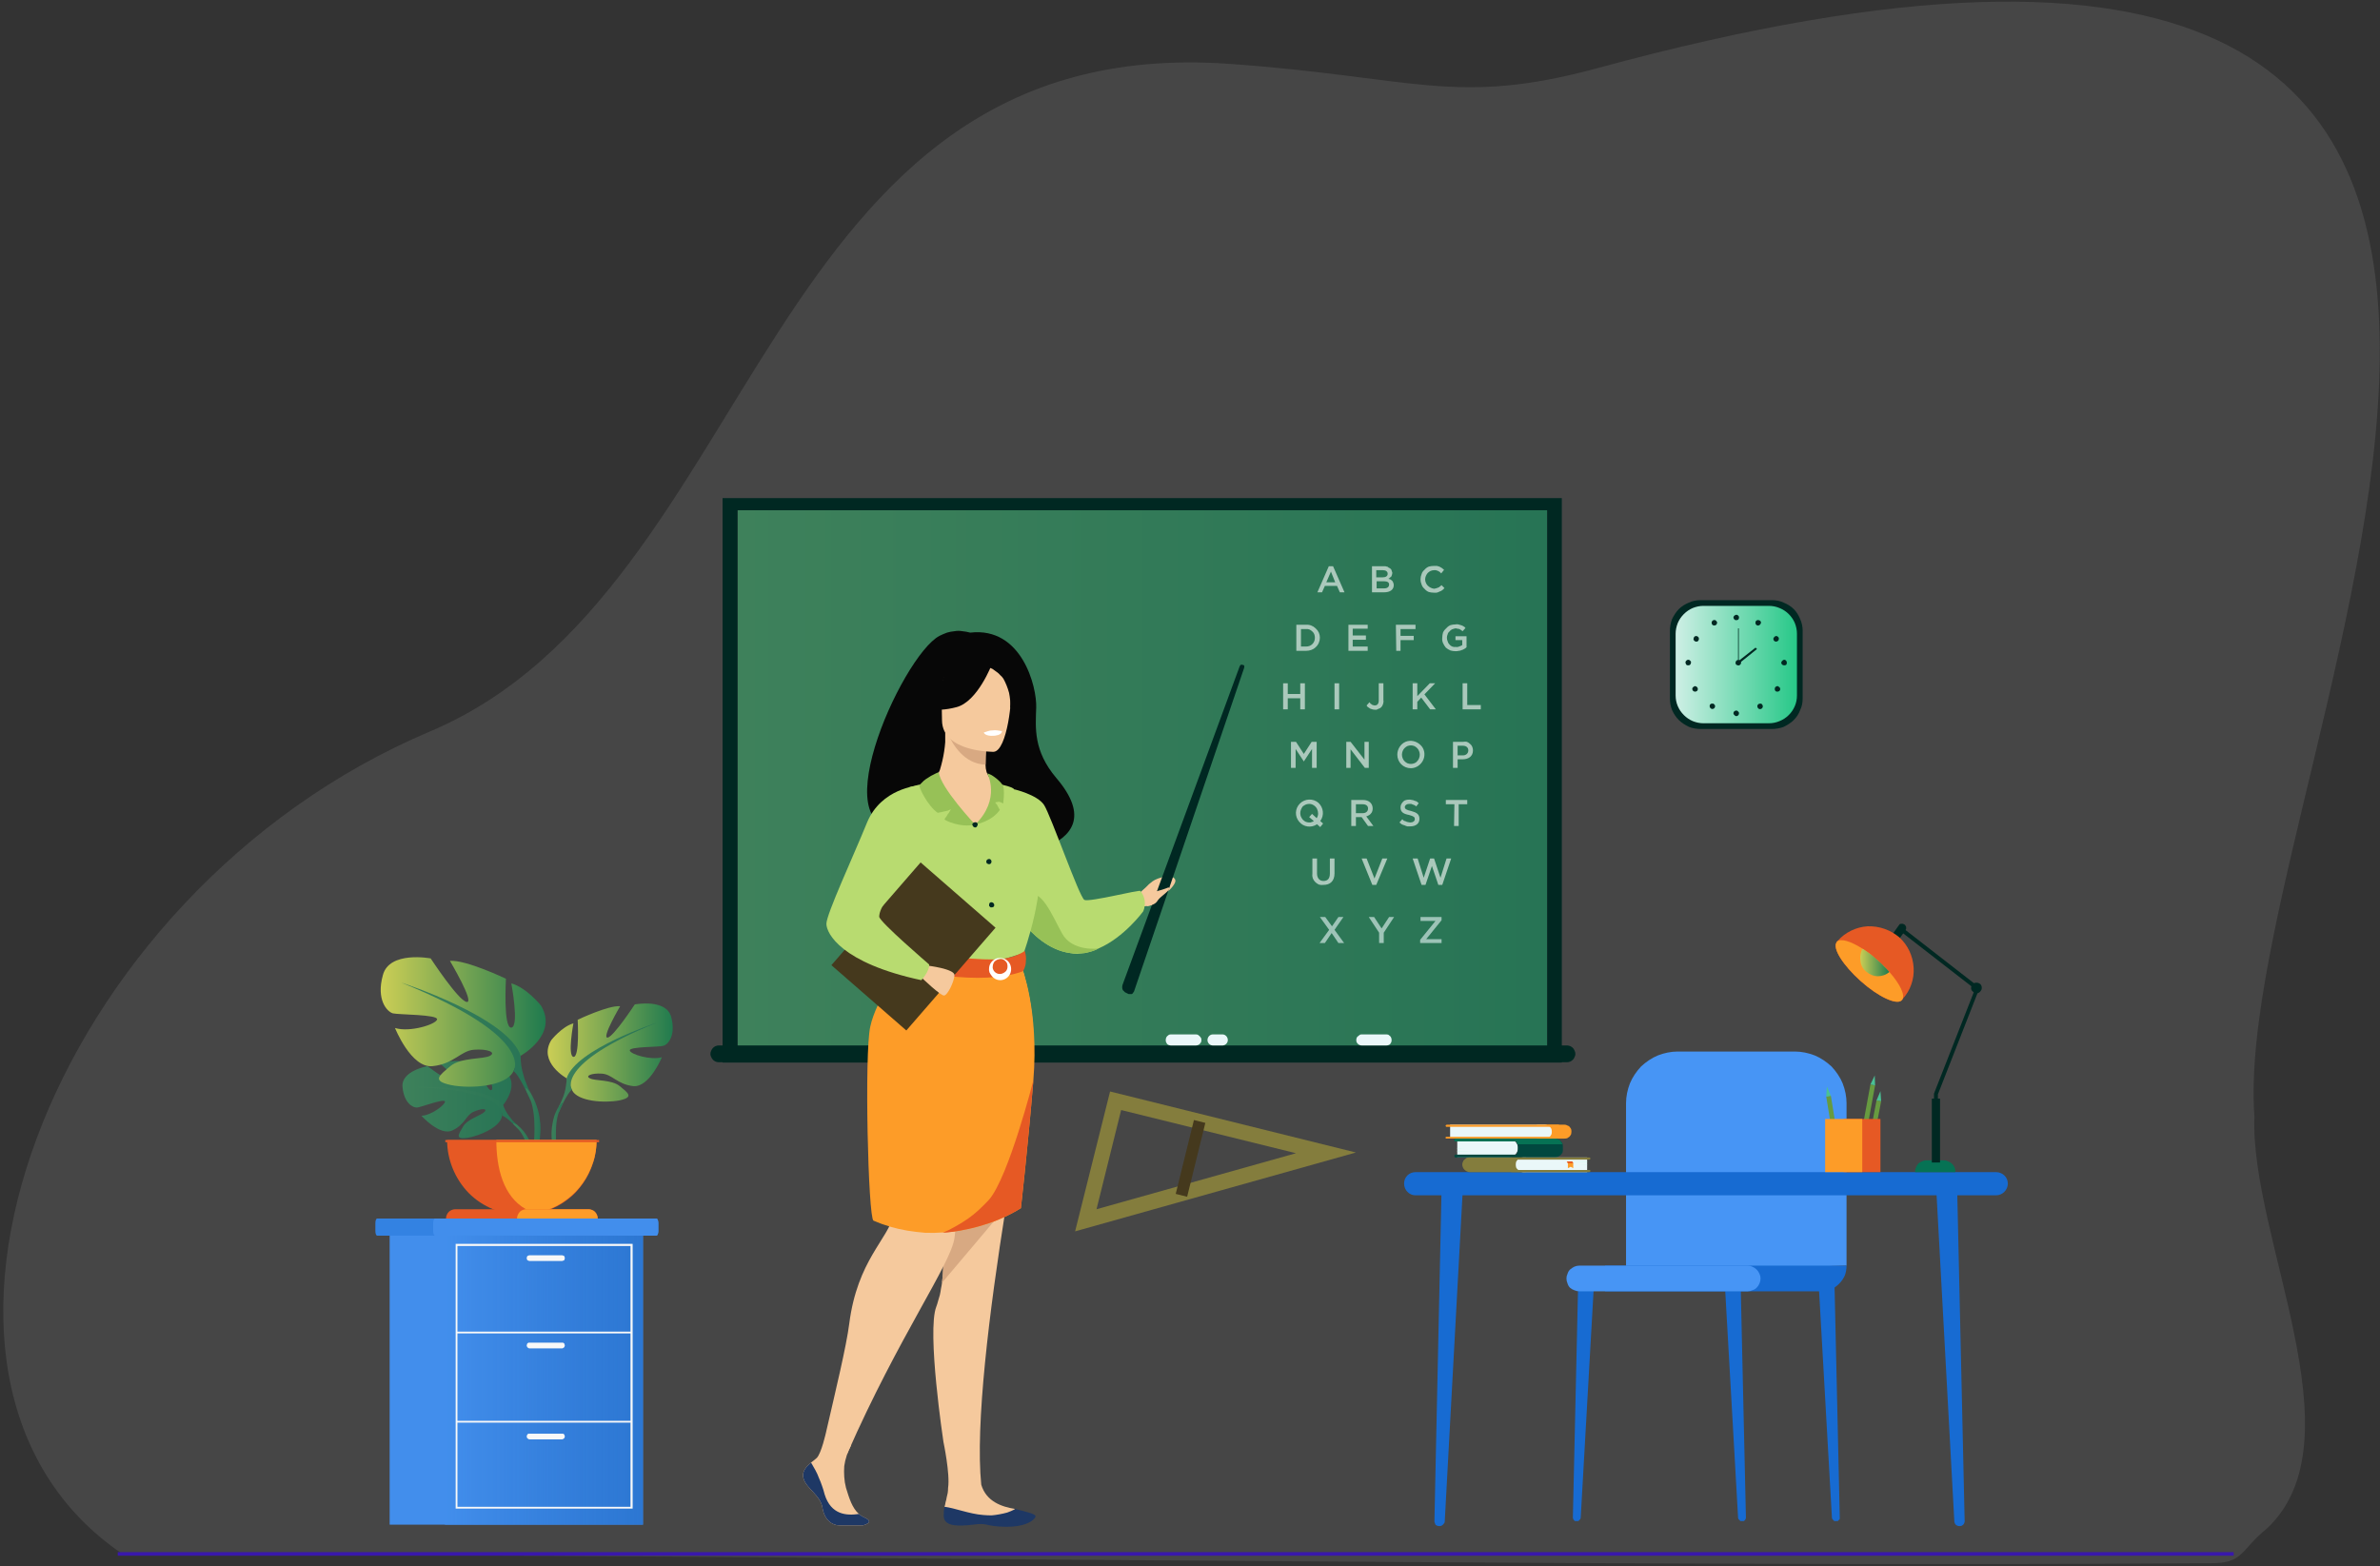 <svg version="1.2" xmlns="http://www.w3.org/2000/svg" viewBox="0 0 667 439" width="667" height="439">
	<rect x="0" y="0" width="667" height="439" fill="#333333" stroke="none"/>
	<title>Group 87 (1)-svg</title>
	<defs>
		<clipPath clipPathUnits="userSpaceOnUse" id="cp1">
			<path d="m-26-21h744v504h-744z"/>
		</clipPath>
		<linearGradient id="g1" x1="206.7" y1="218.7" x2="433.6" y2="218.7" gradientUnits="userSpaceOnUse">
			<stop offset="0" stop-color="#3e815b"/>
			<stop offset="1" stop-color="#277455"/>
		</linearGradient>
		<linearGradient id="g2" x1="469.6" y1="186.3" x2="503.6" y2="186.3" gradientUnits="userSpaceOnUse">
			<stop offset="0" stop-color="#ceefe5"/>
			<stop offset="1" stop-color="#27c888"/>
		</linearGradient>
		<linearGradient id="g3" x1="124.7" y1="386.8" x2="180.2" y2="386.8" gradientUnits="userSpaceOnUse">
			<stop offset="0" stop-color="#428eec"/>
			<stop offset="1" stop-color="#2771cc" stop-opacity=".8"/>
		</linearGradient>
		<linearGradient id="g4" x1="521.3" y1="269.7" x2="529.5" y2="269.7" gradientUnits="userSpaceOnUse">
			<stop offset="0" stop-color="#cbce55"/>
			<stop offset="1" stop-color="#217b4f"/>
		</linearGradient>
		<linearGradient id="g5" x1="112.8" y1="308.2" x2="143.3" y2="308.2" gradientUnits="userSpaceOnUse">
			<stop offset="0" stop-color="#3e815b"/>
			<stop offset="1" stop-color="#277455"/>
		</linearGradient>
		<linearGradient id="g6" x1="116.4" y1="310.6" x2="145.4" y2="310.6" gradientUnits="userSpaceOnUse">
			<stop offset="0" stop-color="#3e815b"/>
			<stop offset="1" stop-color="#277455"/>
		</linearGradient>
		<linearGradient id="g7" x1="143.8" y1="319.5" x2="149.6" y2="319.5" gradientUnits="userSpaceOnUse">
			<stop offset="0" stop-color="#3e815b"/>
			<stop offset="1" stop-color="#277455"/>
		</linearGradient>
		<linearGradient id="g8" x1="153.5" y1="295" x2="188.5" y2="295" gradientUnits="userSpaceOnUse">
			<stop offset="0" stop-color="#cbce55"/>
			<stop offset="1" stop-color="#217b4f"/>
		</linearGradient>
		<linearGradient id="g9" x1="156.6" y1="299.2" x2="184.1" y2="299.2" gradientUnits="userSpaceOnUse">
			<stop offset="0" stop-color="#3e815b"/>
			<stop offset="1" stop-color="#277455"/>
		</linearGradient>
		<linearGradient id="g10" x1="154.5" y1="315.5" x2="157.7" y2="315.5" gradientUnits="userSpaceOnUse">
			<stop offset="0" stop-color="#3e815b"/>
			<stop offset="1" stop-color="#277455"/>
		</linearGradient>
		<linearGradient id="g11" x1="106.7" y1="286.4" x2="152.9" y2="286.4" gradientUnits="userSpaceOnUse">
			<stop offset="0" stop-color="#cbce55"/>
			<stop offset="1" stop-color="#217b4f"/>
		</linearGradient>
		<linearGradient id="g12" x1="112.5" y1="292" x2="148.7" y2="292" gradientUnits="userSpaceOnUse">
			<stop offset="0" stop-color="#3e815b"/>
			<stop offset="1" stop-color="#277455"/>
		</linearGradient>
		<linearGradient id="g13" x1="147.3" y1="313.5" x2="151.5" y2="313.5" gradientUnits="userSpaceOnUse">
			<stop offset="0" stop-color="#3e815b"/>
			<stop offset="1" stop-color="#277455"/>
		</linearGradient>
	</defs>
	<style>
		.s0 { opacity: .1;fill: #f8f8f8 } 
		.s1 { fill: url(#g1) } 
		.s2 { fill: #002822 } 
		.s3 { fill: #eaf7f9 } 
		.s4 { fill: url(#g2) } 
		.s5 { fill: #3382e2 } 
		.s6 { fill: #428eec } 
		.s7 { fill: url(#g3) } 
		.s8 { fill: #f8f8f8 } 
		.s9 { fill: #176bd2 } 
		.s10 { fill: #4795f5 } 
		.s11 { fill: #01483f } 
		.s12 { fill: #067254 } 
		.s13 { fill: #c9fce9 } 
		.s14 { fill: #847d3d } 
		.s15 { fill: #fd9c28 } 
		.s16 { fill: #e65924 } 
		.s17 { fill: url(#g4) } 
		.s18 { fill: #45391d } 
		.s19 { fill: #f5c99d } 
		.s20 { fill: #d8a982 } 
		.s21 { fill: #070707 } 
		.s22 { fill: #b8db70 } 
		.s23 { fill: #97c157 } 
		.s24 { fill: #ffffff } 
		.s25 { fill: #1e3865 } 
		.s26 { fill: #679b40 } 
		.s27 { fill: #4ac195 } 
		.s28 { fill: url(#g5) } 
		.s29 { fill: url(#g6) } 
		.s30 { fill: url(#g7) } 
		.s31 { fill: url(#g8) } 
		.s32 { fill: url(#g9) } 
		.s33 { fill: url(#g10) } 
		.s34 { fill: url(#g11) } 
		.s35 { fill: url(#g12) } 
		.s36 { fill: url(#g13) } 
		.s37 { fill: #3918ab } 
	</style>
	<g id="Clip-Path: Group_87-2" clip-path="url(#cp1)">
		<g id="Group_87-2">
			<g id="Group_86">
				<path id="Path_2204" class="s0" d="m631.8 312.9c-1.3 33.8 29.9 90.5 3.6 115.4-7.7 6.2-6.5 9.9-16 9.8-167.5 1.2-416.6-2.4-585.1-2.6-71.6-48.6-21.2-185.1 86.2-230.5 93.4-39.5 92.1-196.5 224.1-187.1 52 3.7 63.2 12 103.1 1.2 346.2-94.3 176.9 194.9 184.1 293.8z"/>
				<g id="Group_85">
					<path id="Rectangle_7" class="s1" d="m206.7 143h226.9v151.5h-226.9z"/>
					<g id="Group_34">
						<path id="Path_2205" fill-rule="evenodd" class="s2" d="m437.7 297.8h-235.2v-158.2h235.2zm-231-3.3h226.9v-151.5h-226.9z"/>
					</g>
					<path id="Path_2206" class="s2" d="m439.2 297.7h-237.8q-0.4 0-0.9-0.2-0.4-0.2-0.7-0.5-0.3-0.3-0.5-0.8-0.2-0.4-0.2-0.8 0-0.5 0.2-0.9 0.2-0.5 0.5-0.8 0.3-0.3 0.7-0.5 0.5-0.2 0.9-0.2h237.8q0.4 0 0.9 0.2 0.4 0.2 0.7 0.5 0.3 0.3 0.5 0.8 0.2 0.4 0.2 0.9 0 0.4-0.2 0.8-0.2 0.5-0.5 0.8-0.3 0.3-0.7 0.5-0.5 0.2-0.9 0.2z"/>
					<path id="Path_2207" class="s3" d="m388.5 293h-6.8q-0.4 0-0.6-0.1-0.3-0.1-0.5-0.3-0.3-0.3-0.4-0.5-0.1-0.3-0.1-0.6 0-0.3 0.1-0.6 0.1-0.3 0.4-0.5 0.2-0.2 0.5-0.4 0.2-0.1 0.6-0.1h6.8q0.3 0 0.6 0.1 0.3 0.2 0.5 0.4 0.2 0.2 0.3 0.5 0.1 0.3 0.1 0.6 0 0.3-0.1 0.6-0.1 0.2-0.3 0.5-0.2 0.2-0.5 0.3-0.3 0.1-0.6 0.1z"/>
					<path id="Rectangle_8" class="s3" d="m338.4 291.5c0-0.9 0.7-1.6 1.5-1.6h2.7c0.8 0 1.5 0.7 1.5 1.6 0 0.8-0.7 1.5-1.5 1.5h-2.7c-0.8 0-1.5-0.7-1.5-1.5z"/>
					<path id="Path_2208" class="s3" d="m335.1 293h-6.9q-0.3 0-0.6-0.1-0.3-0.1-0.5-0.3-0.2-0.3-0.3-0.5-0.1-0.3-0.1-0.6 0-0.3 0.1-0.6 0.1-0.3 0.3-0.5 0.2-0.2 0.5-0.4 0.3-0.1 0.6-0.1h6.9q0.3 0 0.6 0.1 0.3 0.2 0.5 0.4 0.2 0.2 0.4 0.5 0.1 0.3 0.1 0.6 0 0.3-0.1 0.6-0.2 0.2-0.4 0.5-0.2 0.2-0.5 0.3-0.3 0.1-0.6 0.1z"/>
					<g id="Group_41">
						<path id="Rectangle_9" class="s2" d="m476.6 168.2h20c1.1 0 2.3 0.2 3.3 0.7 1 0.4 2 1 2.8 1.8 0.8 0.8 1.4 1.8 1.8 2.8 0.5 1.1 0.7 2.2 0.7 3.3v18.9c0 1.2-0.2 2.3-0.7 3.3-0.4 1.1-1 2-1.8 2.8-0.8 0.8-1.8 1.4-2.8 1.9-1 0.4-2.2 0.6-3.3 0.6h-20c-1.1 0-2.3-0.2-3.3-0.6-1-0.5-2-1.1-2.8-1.9-0.8-0.8-1.4-1.7-1.9-2.8-0.4-1-0.6-2.1-0.6-3.3v-18.9c0-1.1 0.2-2.2 0.6-3.3 0.5-1 1.1-2 1.9-2.8 0.8-0.8 1.8-1.4 2.8-1.8 1-0.5 2.2-0.7 3.3-0.7z"/>
						<path id="Rectangle_10" class="s4" d="m477.4 169.8h18.3q1.6 0 3 0.6 1.5 0.6 2.6 1.7 1.1 1.1 1.7 2.5 0.6 1.5 0.6 3v17.3q0 1.6-0.6 3-0.6 1.4-1.7 2.5-1.1 1.1-2.6 1.7-1.4 0.6-3 0.6h-18.3q-1.5 0-3-0.6-1.4-0.6-2.5-1.7-1.1-1.1-1.7-2.5-0.6-1.4-0.6-3v-17.3q0-1.5 0.6-3 0.6-1.4 1.7-2.5 1.1-1.1 2.5-1.7 1.5-0.6 3-0.6z"/>
						<g id="Group_37">
							<g id="Group_35">
								<path id="Path_2209" class="s2" d="m485.8 173.1c0-0.3 0.2-0.6 0.5-0.7 0.3-0.2 0.6-0.1 0.8 0.1 0.3 0.2 0.3 0.6 0.2 0.9-0.1 0.3-0.4 0.4-0.7 0.4q-0.2 0-0.3 0-0.1-0.1-0.2-0.2-0.2-0.1-0.2-0.2-0.1-0.2-0.1-0.3z"/>
								<path id="Path_2210" class="s2" d="m492 174.2c0.2-0.3 0.5-0.5 0.8-0.4 0.3 0 0.6 0.2 0.7 0.5 0.1 0.3-0.1 0.6-0.3 0.8-0.2 0.2-0.6 0.3-0.9 0.1q-0.1-0.1-0.2-0.2-0.1-0.1-0.1-0.3-0.1-0.1 0-0.3 0-0.1 0-0.2z"/>
								<path id="Path_2211" class="s2" d="m497.4 178.4c0.2-0.2 0.6-0.2 0.8 0 0.3 0.2 0.4 0.5 0.3 0.8 0 0.3-0.3 0.5-0.6 0.6-0.3 0.1-0.6-0.1-0.8-0.3q0-0.2-0.1-0.3 0-0.2 0-0.3 0.1-0.2 0.2-0.3 0-0.1 0.2-0.2z"/>
								<path id="Path_2212" class="s2" d="m500 184.9c0.3 0 0.6 0.2 0.7 0.5 0.1 0.3 0.1 0.6-0.1 0.9-0.3 0.2-0.6 0.2-0.9 0.1-0.3-0.1-0.5-0.4-0.5-0.7q0-0.1 0.1-0.3 0.1-0.1 0.2-0.2 0.1-0.1 0.2-0.2 0.2-0.1 0.3-0.1z"/>
								<path id="Path_2213" class="s2" d="m498.7 192.6c0.2 0.2 0.3 0.6 0.1 0.9-0.2 0.3-0.6 0.4-1 0.3-0.3-0.1-0.5-0.5-0.4-0.9 0-0.3 0.4-0.6 0.7-0.6q0.1 0 0.2 0 0 0.1 0.1 0.1 0.1 0 0.1 0.1 0.1 0 0.2 0.1z"/>
								<path id="Path_2214" class="s2" d="m493.8 197.4c0.3 0.3 0.3 0.7 0.1 1-0.2 0.3-0.6 0.4-0.9 0.3-0.4-0.2-0.5-0.5-0.5-0.9 0.1-0.4 0.4-0.6 0.8-0.6q0.1 0 0.1 0 0.1 0 0.2 0 0 0.1 0.1 0.1 0.1 0 0.1 0.1z"/>
								<path id="Path_2215" class="s2" d="m485.8 199.9c0-0.3 0.2-0.6 0.5-0.7 0.3-0.1 0.6-0.1 0.8 0.2 0.3 0.2 0.3 0.5 0.2 0.8-0.1 0.3-0.4 0.5-0.7 0.5q-0.2 0-0.3-0.1-0.1 0-0.2-0.2-0.2-0.1-0.2-0.2-0.1-0.1-0.1-0.3z"/>
							</g>
							<g id="Group_36">
								<path id="Path_2216" class="s2" d="m481.2 174.3q0 0.1 0 0.1 0 0.1 0 0.2 0 0.1 0 0.1c-0.1 0.4-0.4 0.6-0.8 0.6-0.4 0-0.7-0.3-0.7-0.7-0.1-0.3 0.2-0.7 0.5-0.8 0.4-0.1 0.7 0 0.9 0.4q0.1 0 0.1 0.1z"/>
								<path id="Path_2217" class="s2" d="m476 178.6q0.1 0.1 0.1 0.3 0.1 0.1 0 0.3 0 0.1-0.1 0.3c-0.1 0.2-0.4 0.4-0.8 0.3-0.3-0.1-0.5-0.3-0.6-0.6 0-0.3 0.1-0.6 0.3-0.8 0.3-0.2 0.6-0.2 0.9 0q0.1 0.1 0.2 0.2z"/>
								<path id="Path_2218" class="s2" d="m473.5 185q0.1 0.1 0.2 0.2 0.1 0.1 0.2 0.2 0 0.2 0 0.3c0 0.3-0.2 0.6-0.4 0.7-0.3 0.1-0.7 0.1-0.9-0.1-0.2-0.3-0.3-0.6-0.2-0.9 0.2-0.3 0.4-0.5 0.8-0.5q0.1 0 0.3 0.1z"/>
								<path id="Path_2219" class="s2" d="m474.6 192.5q0.1-0.1 0.2-0.1 0 0 0.1-0.1 0.1 0 0.1 0c0.4 0 0.7 0.3 0.8 0.6 0.1 0.4-0.1 0.8-0.5 0.9-0.3 0.1-0.7 0-0.9-0.3-0.2-0.3-0.2-0.7 0.1-0.9q0.1-0.1 0.1-0.1z"/>
								<path id="Path_2220" class="s2" d="m479.6 197.2q0.1 0 0.3 0 0.1 0 0.3 0 0.1 0.1 0.2 0.2c0.3 0.2 0.3 0.6 0.2 0.8-0.1 0.3-0.4 0.5-0.7 0.5-0.3 0-0.6-0.2-0.7-0.5-0.1-0.2-0.1-0.6 0.1-0.8q0.2-0.1 0.3-0.2z"/>
							</g>
						</g>
						<g id="Group_40">
							<path id="Path_2221" class="s2" d="m486.4 185.7c0-0.3 0.2-0.6 0.5-0.7 0.3-0.1 0.6 0 0.8 0.2 0.2 0.2 0.3 0.5 0.2 0.8-0.2 0.3-0.4 0.5-0.7 0.5q-0.2 0-0.3-0.1-0.2 0-0.3-0.1-0.1-0.1-0.2-0.3 0-0.1 0-0.3z"/>
							<g id="Group_38">
								<path id="Rectangle_11" class="s2" d="m487.1 176.1h0.2v9.6h-0.2z"/>
							</g>
							<g id="Group_39">
								<path id="Rectangle_12" class="s2" d="m486.9 185.5l5.1-4 0.4 0.4-5.1 4.1z"/>
							</g>
						</g>
					</g>
					<path id="Path_2222" class="s5" d="m184.5 342.8v2.2c0 0.7-0.3 1.3-0.6 1.3h-78.2c-0.3 0-0.5-0.6-0.5-1.3v-2.2c0-0.7 0.2-1.3 0.5-1.3h78.2c0.3 0 0.6 0.6 0.6 1.3z"/>
					<path id="Path_2223" class="s6" d="m184.5 342.8v2.2c0 0.7-0.2 1.3-0.5 1.3h-62.1c-0.3 0-0.5-0.6-0.5-1.3v-2.2c0-0.7 0.2-1.3 0.5-1.3h62.1c0.3 0 0.5 0.6 0.5 1.3z"/>
					<path id="Rectangle_13" class="s6" d="m109.2 346.3h71v81h-71z"/>
					<path id="Rectangle_14" class="s7" d="m124.7 346.3h55.5v81h-55.5z"/>
					<g id="Group_45">
						<g id="Group_42">
							<path id="Path_2224" fill-rule="evenodd" class="s8" d="m177.3 422.8h-49.6v-74.2h49.6zm-49.1-0.5h48.5v-73.1h-48.5z"/>
						</g>
						<g id="Group_43">
							<path id="Rectangle_15" class="s8" d="m128 373.2h49v0.5h-49z"/>
						</g>
						<g id="Group_44">
							<path id="Rectangle_16" class="s8" d="m128 398.2h49v0.5h-49z"/>
						</g>
						<path id="Path_2225" class="s8" d="m157.5 353.4h-9.1q-0.2 0-0.3-0.1-0.1 0-0.3-0.1-0.1-0.1-0.1-0.3-0.1-0.1-0.1-0.3 0-0.2 0.1-0.3 0-0.2 0.1-0.3 0.2-0.1 0.3-0.1 0.1-0.1 0.3-0.1h9.1q0.2 0 0.3 0.1 0.2 0 0.3 0.1 0.1 0.1 0.1 0.3 0.1 0.1 0.1 0.3 0 0.2-0.1 0.3 0 0.2-0.1 0.3-0.1 0.1-0.3 0.1-0.1 0.1-0.3 0.1z"/>
						<path id="Path_2226" class="s8" d="m157.5 377.9h-9.1q-0.2 0-0.3-0.1-0.1-0.1-0.3-0.2-0.1-0.1-0.1-0.2-0.1-0.2-0.1-0.3 0-0.2 0.1-0.3 0-0.2 0.1-0.3 0.2-0.1 0.3-0.2 0.1 0 0.3 0h9.1q0.2 0 0.3 0 0.2 0.1 0.3 0.2 0.1 0.1 0.1 0.3 0.1 0.1 0.1 0.3 0 0.1-0.1 0.3 0 0.1-0.1 0.2-0.1 0.1-0.3 0.2-0.1 0.1-0.3 0.1z"/>
						<path id="Path_2227" class="s8" d="m157.5 403.4h-9.1q-0.2 0-0.3-0.1-0.1-0.1-0.3-0.2-0.1-0.1-0.1-0.2-0.1-0.2-0.1-0.3 0-0.2 0.1-0.3 0-0.2 0.1-0.3 0.2-0.1 0.3-0.2 0.1 0 0.3 0h9.1q0.2 0 0.3 0 0.2 0.1 0.3 0.2 0.1 0.1 0.1 0.3 0.1 0.1 0.1 0.3 0 0.1-0.1 0.3 0 0.1-0.1 0.2-0.1 0.1-0.3 0.2-0.1 0.1-0.3 0.1z"/>
					</g>
					<g id="Group_46">
						<path id="Path_2228" class="s9" d="m487.8 426.3q-0.2-0.1-0.3-0.3-0.2-0.1-0.3-0.3-0.1-0.2-0.1-0.4l-3.8-67 4.5 0.6 1.5 66.4q0 0.2-0.1 0.4 0 0.2-0.2 0.3-0.1 0.2-0.3 0.3-0.2 0-0.4 0h-0.1q-0.2 0-0.4 0z"/>
					</g>
					<g id="Group_47">
						<path id="Path_2229" class="s9" d="m514.1 426.3q-0.2-0.1-0.3-0.3-0.2-0.1-0.3-0.3-0.1-0.2-0.1-0.4l-3.8-67 4.5 0.6 1.5 66.4q0 0.2 0 0.4-0.1 0.2-0.3 0.3-0.1 0.2-0.3 0.3-0.2 0-0.4 0h-0.1q-0.2 0-0.4 0z"/>
					</g>
					<g id="Group_48">
						<path id="Path_2230" class="s9" d="m441.9 426.3h-0.1q-0.2 0-0.4 0-0.2-0.1-0.3-0.3-0.2-0.1-0.2-0.3-0.1-0.2-0.1-0.4l1.5-66.4 4.5-0.6-3.8 67q0 0.2-0.1 0.4-0.1 0.2-0.3 0.3-0.1 0.2-0.3 0.3-0.2 0-0.4 0z"/>
					</g>
					<path id="Path_2231" class="s10" d="m455.7 356.5v-47.3c0-1.9 0.4-3.8 1.1-5.6 0.7-1.7 1.8-3.3 3.1-4.7 1.4-1.3 3-2.4 4.7-3.1 1.8-0.7 3.7-1.1 5.6-1.1h32.8c1.9 0 3.8 0.4 5.6 1.1 1.7 0.7 3.3 1.8 4.7 3.1 1.3 1.4 2.4 3 3.1 4.7 0.7 1.8 1.1 3.7 1.1 5.6v45.5z"/>
					<path id="Rectangle_17" class="s9" d="m510.3 361.9h-60.5v-7.2h67.7q0 1.5-0.5 2.8-0.6 1.3-1.6 2.3-1 1-2.3 1.6-1.3 0.5-2.8 0.5z"/>
					<path id="Rectangle_18" class="s10" d="m489.8 361.9h-47.2q-0.7 0-1.4-0.3-0.6-0.2-1.2-0.7-0.5-0.5-0.7-1.2-0.3-0.7-0.3-1.4 0-0.7 0.3-1.3 0.2-0.7 0.7-1.2 0.6-0.5 1.2-0.8 0.7-0.3 1.4-0.3h47.2q0.7 0 1.3 0.3 0.7 0.3 1.2 0.8 0.5 0.5 0.8 1.2 0.3 0.6 0.3 1.3 0 0.7-0.3 1.4-0.3 0.7-0.8 1.2-0.5 0.5-1.2 0.7-0.6 0.3-1.3 0.3z"/>
					<g id="Group_51">
						<g id="Group_49">
							<path id="Path_2232" class="s9" d="m548.6 427.6q-0.3-0.1-0.5-0.3-0.2-0.2-0.3-0.5-0.1-0.2-0.1-0.5l-5.1-93.8 5.9 0.7 2.1 93.1q0 0.3-0.1 0.5-0.1 0.3-0.3 0.5-0.2 0.2-0.4 0.3-0.3 0.1-0.6 0.1h-0.1q-0.3 0-0.5-0.1z"/>
						</g>
						<g id="Group_50">
							<path id="Path_2233" class="s9" d="m403.4 427.7h-0.1q-0.3 0-0.5-0.1-0.3-0.1-0.5-0.3-0.1-0.2-0.2-0.5-0.1-0.2-0.1-0.5l2-93.1 6-0.7-5.1 93.8q0 0.3-0.1 0.5-0.2 0.3-0.4 0.5-0.2 0.2-0.4 0.3-0.3 0.1-0.6 0.1z"/>
						</g>
						<path id="Rectangle_19" class="s9" d="m393.5 331.7c0-1.8 1.4-3.2 3.2-3.2h162.7c1.8 0 3.3 1.4 3.3 3.2 0 1.8-1.5 3.3-3.3 3.3h-162.7c-1.8 0-3.2-1.5-3.2-3.3z"/>
					</g>
					<g id="Group_58">
						<g id="Group_53">
							<g id="Group_52">
								<path id="Rectangle_20" class="s3" d="m408.4 319.1h14.4q0.5 0 1 0.2 0.4 0.2 0.8 0.6 0.4 0.4 0.6 0.8 0.2 0.5 0.2 1 0 0.6-0.2 1.1-0.2 0.4-0.6 0.8-0.4 0.4-0.9 0.6-0.5 0.2-1 0.2h-14.3z"/>
								<path id="Path_2234" class="s11" d="m438 321.3v0.8q0 0.4-0.1 0.9-0.2 0.4-0.5 0.7-0.4 0.3-0.8 0.5-0.4 0.2-0.9 0.2h-27.8q0 0-0.1 0-0.1-0.1-0.1-0.1-0.1-0.1-0.1-0.1 0-0.1 0-0.1v-0.2q0 0 0-0.1 0 0 0.1-0.1 0 0 0.1-0.1 0.1 0 0.1 0h17q0.1-0.1 0.2-0.3 0.1-0.2 0.1-0.3 0.1-0.2 0.1-0.4 0.1-0.2 0.1-0.4v-1q0-0.1-0.1-0.3 0-0.2-0.1-0.3 0-0.2-0.1-0.4-0.1-0.1-0.2-0.3h-17q0 0-0.1 0-0.1 0-0.1-0.1-0.1 0-0.1-0.1 0 0 0-0.1v-0.1q0-0.1 0-0.1 0-0.1 0.1-0.2 0 0 0.1 0 0.1 0 0.1 0h28q0.4 0 0.8 0.1 0.4 0.2 0.7 0.5 0.3 0.3 0.5 0.7 0.1 0.4 0.1 0.8z"/>
								<path id="Path_2235" class="s12" d="m437.9 320.7h-12.6q0-0.1-0.1-0.2 0-0.1-0.1-0.2 0-0.1-0.1-0.2 0-0.1-0.1-0.2h-17q0 0-0.1 0-0.1 0-0.1-0.1-0.1 0-0.1-0.1 0 0 0-0.1v-0.1q0-0.1 0-0.2 0 0 0.1-0.1 0 0 0.1 0 0.1-0.1 0.1-0.1h28q0.3 0 0.7 0.2 0.3 0.1 0.6 0.3 0.2 0.2 0.4 0.5 0.2 0.3 0.3 0.6z"/>
							</g>
							<path id="Path_2236" class="s13" d="m408.4 321.8l2 0.1h-2z"/>
							<path id="Path_2237" class="s13" d="m408.4 322.6l4.9 0.1h-4.9z"/>
						</g>
						<g id="Group_57">
							<g id="Group_55">
								<g id="Group_54">
									<path id="Path_2238" class="s14" d="m411.1 328.3q-0.4-0.2-0.7-0.5-0.3-0.3-0.4-0.6-0.2-0.4-0.2-0.9 0-0.3 0.2-0.7 0.1-0.4 0.4-0.6 0.3-0.3 0.6-0.5 0.4-0.1 0.8-0.1h15.9v4.1h-15.8q-0.4 0-0.8-0.2z"/>
									<path id="Path_2239" class="s3" d="m426 328.3q-0.4-0.2-0.6-0.5-0.3-0.2-0.5-0.6-0.1-0.4-0.1-0.8 0-0.4 0.1-0.8 0.2-0.3 0.4-0.6 0.3-0.3 0.7-0.5 0.4-0.1 0.8-0.1h18v4.1h-18q-0.4 0-0.8-0.2z"/>
									<path id="Path_2240" class="s14" d="m423.4 328.4q0 0-0.1 0 0-0.1 0-0.1-0.1-0.1-0.1-0.1 0-0.1 0.1-0.2 0 0 0-0.1 0.1 0 0.1 0 0.1 0 0.1 0h21.9q0.1-0.1 0.1 0 0.1 0 0.1 0 0.1 0.1 0.1 0.1 0 0.1 0 0.2 0 0 0 0.1 0 0-0.1 0.1 0 0-0.1 0 0 0.1-0.1 0.1h-21.8q-0.1 0-0.2-0.1z"/>
									<path id="Path_2241" class="s14" d="m423.4 325q0-0.1-0.1-0.1 0 0 0-0.1-0.1-0.1-0.1-0.1 0-0.1 0.1-0.1 0-0.1 0-0.1 0.1-0.1 0.1-0.1 0.1 0 0.1 0h21.9q0.1 0 0.1 0 0.1 0 0.1 0.1 0.1 0 0.1 0.1 0 0 0 0.1 0 0 0 0.1 0 0.1-0.1 0.1 0 0-0.1 0.1 0 0-0.1 0h-21.8q-0.1 0-0.2 0z"/>
								</g>
								<path id="Path_2242" class="s13" d="m444.8 326.5h-2.4l2.4-0.1z"/>
								<path id="Path_2243" class="s13" d="m444.8 325.6l-5.8-0.1h5.8z"/>
							</g>
							<g id="Group_56">
								<path id="Path_2244" class="s15" d="m440.5 325.5q0 0 0.1 0 0 0.1 0 0.1 0 0 0.1 0 0 0 0 0.1 0.1 0 0.1 0.1 0 0.1 0 0.1 0.1 0.1 0.1 0.2 0 0.1 0 0.1v1.2l-0.7-0.4-0.8 0.4c0 0 0-0.9 0-1.2q0-0.1 0-0.1 0 0 0 0 0 0 0-0.1 0 0 0 0 0-0.1-0.1-0.1 0-0.1 0-0.2-0.1 0-0.1-0.1-0.1 0-0.1-0.1z"/>
								<path id="Path_2245" class="s16" d="m440.5 325.5c0.3 0.1 0.4 0.5 0.4 0.5h-1.5q0-0.1-0.1-0.1 0-0.1 0-0.2-0.1 0-0.1-0.1-0.1 0-0.1-0.1z"/>
							</g>
						</g>
					</g>
					<g id="Group_62">
						<g id="Group_61">
							<g id="Group_60">
								<g id="Group_59">
									<path id="Rectangle_21" class="s15" d="m430.7 315.2h7.8q0.4 0 0.7 0.2 0.4 0.1 0.7 0.4 0.2 0.3 0.4 0.6 0.1 0.3 0.1 0.7 0 0.4-0.1 0.8-0.2 0.4-0.5 0.7-0.3 0.2-0.6 0.4-0.4 0.1-0.8 0.1h-7.7z"/>
									<path id="Path_2246" class="s3" d="m432.9 319.1h-26.5v-3.9h26.6q0.4 0 0.7 0.2 0.4 0.1 0.7 0.4 0.2 0.3 0.4 0.6 0.1 0.4 0.1 0.8 0 0.4-0.1 0.7-0.2 0.4-0.5 0.7-0.2 0.2-0.6 0.4-0.4 0.1-0.8 0.1z"/>
									<path id="Path_2247" class="s15" d="m436.8 319.1h-31.4q0 0-0.1 0 0 0-0.1 0 0-0.1 0-0.1-0.1-0.1-0.1-0.2 0 0 0.1-0.1 0 0 0-0.1 0.1 0 0.1 0 0.1 0 0.1 0h31.4q0 0 0.1 0 0 0 0.1 0 0 0.1 0 0.1 0.1 0.1 0.1 0.1 0 0.1-0.1 0.2 0 0 0 0.1-0.1 0-0.1 0-0.1 0-0.1 0z"/>
									<path id="Path_2248" class="s15" d="m436.8 315.8h-31.4q0 0-0.1 0 0 0-0.1-0.1 0 0 0-0.1-0.1 0-0.1-0.1 0 0 0.1-0.1 0 0 0-0.1 0.1 0 0.1 0 0.1-0.1 0.1-0.1h31.4q0 0 0.1 0.1 0 0 0.1 0 0 0.1 0 0.1 0.1 0.1 0.1 0.1 0 0.1-0.1 0.1 0 0.1 0 0.1-0.1 0.1-0.1 0.1-0.1 0-0.1 0z"/>
								</g>
							</g>
						</g>
					</g>
					<g id="Group_67">
						<g id="Group_64">
							<g id="Group_63">
								<path id="Path_2249" class="s2" d="m543.1 325.8h-1.1v-19.3l11.5-29.3-20.5-15.9 0.7-0.9 21.1 16.4-11.7 29.9z"/>
							</g>
							<path id="Path_2250" class="s2" d="m530.7 263.4q-0.2-0.2-0.3-0.4-0.1-0.2-0.2-0.4 0-0.2 0-0.4 0.1-0.3 0.2-0.4l1.7-2.4q0.1-0.2 0.3-0.4 0.2-0.1 0.5-0.1 0.2 0 0.4 0 0.2 0.1 0.4 0.2 0.2 0.1 0.3 0.3 0.1 0.2 0.2 0.4 0 0.2 0 0.5-0.1 0.2-0.2 0.4l-1.7 2.4q-0.2 0.2-0.3 0.3-0.2 0.1-0.5 0.2-0.2 0-0.4-0.1-0.2 0-0.4-0.1z"/>
							<path id="Path_2251" class="s2" d="m552.4 276.9c0-0.6 0.4-1.2 0.9-1.4 0.6-0.2 1.2-0.1 1.7 0.3 0.4 0.4 0.5 1.1 0.3 1.6-0.3 0.6-0.8 1-1.4 1q-0.3 0-0.6-0.2-0.2-0.1-0.4-0.3-0.3-0.2-0.4-0.5-0.1-0.2-0.1-0.5z"/>
						</g>
						<g id="Group_65">
							<path id="Path_2252" class="s16" d="m533.2 280q-0.1 0.1-0.1 0.2-0.1 0.1-0.2 0.2c-1.5 1.3-6.6-1.1-11.5-5.5-4.9-4.4-7.9-9.2-6.7-10.8q0-0.1 0.1-0.2 0.1-0.1 0.2-0.2c2.1-2.4 5.2-3.9 8.4-4.1 3.3-0.1 6.4 1 8.9 3.1 2.4 2.2 3.8 5.2 4 8.5 0.2 3.2-0.9 6.4-3.1 8.8z"/>
							<path id="Path_2253" class="s15" d="m533.1 280.2q-0.1 0-0.1 0.1 0 0 0 0 0 0-0.1 0 0 0 0 0 0 0.1 0 0.1c-1.5 1.3-6.6-1.1-11.5-5.5-4.9-4.4-7.9-9.1-6.7-10.8q0 0 0 0 0-0.1 0-0.1 0 0 0 0 0 0 0.1 0 0 0 0-0.1 0 0 0 0 0 0 0 0 0 0 0 0c1.1-1 3.9-0.1 7.2 2q0.6 0.4 1.2 0.8 0.5 0.4 1.1 0.8 0.5 0.5 1 0.9 0.6 0.4 1.1 0.9 0.4 0.4 0.8 0.8 0.4 0.3 0.8 0.7 0.4 0.4 0.8 0.8 0.4 0.4 0.7 0.8c3 3.4 4.5 6.5 3.6 7.8z"/>
							<path id="Path_2254" class="s17" d="m529.5 272.4c-0.9 0.8-2.1 1.2-3.2 1.2-1.2 0-2.4-0.5-3.3-1.3-0.9-0.7-1.5-1.8-1.6-3-0.2-1.2 0-2.4 0.6-3.4q0.6 0.4 1.2 0.8 0.5 0.4 1.1 0.8 0.5 0.4 1.1 0.9 0.5 0.4 1 0.9 0.4 0.4 0.8 0.7 0.4 0.4 0.8 0.8 0.4 0.4 0.8 0.8 0.4 0.4 0.7 0.8z"/>
						</g>
						<g id="Group_66">
							<path id="Rectangle_22" class="s12" d="m539.8 325.2h5q0.6 0 1.2 0.3 0.6 0.2 1.1 0.7 0.4 0.4 0.7 1 0.2 0.6 0.2 1.3h-11.3v-0.2q0-0.6 0.3-1.2 0.2-0.5 0.6-1 0.5-0.4 1-0.6 0.6-0.3 1.2-0.3z"/>
							<path id="Rectangle_23" class="s2" d="m541.4 307.9h2.3v17.9h-2.3z"/>
						</g>
					</g>
					<g id="Group_68">
						<path id="Path_2255" fill-rule="evenodd" class="s14" d="m301.3 345.1l9.8-39.2 68.9 17.1zm12.9-34l-6.9 27.8 55.9-15.7z"/>
					</g>
					<path id="Rectangle_24" class="s18" d="m334.6 313.9l3.2 0.8-5.1 20.7-3.2-0.8z"/>
					<g id="Group_71">
						<path id="Path_2256" class="s19" d="m281.9 338.3c-4.7 29.4-8.6 61.1-6.9 77.8 1.4 4.7 5.7 6.2 9.5 6.8l-2.6 2.9-7.4 0.4-9.8-3.9q0.2-0.6 0.3-1.3 0.2-0.6 0.3-1.3 0.2-0.7 0.3-1.3 0.1-0.7 0.1-1.4c0.6-3.9-1.3-12.9-1.3-12.9 0 0-4.7-31-2-37.9q0.3-0.8 0.5-1.6 0.3-0.9 0.5-1.7 0.2-0.9 0.3-1.7 0.2-0.9 0.3-1.7c0.8-6.3 0.3-13.8-0.2-21.1-0.6-8-1.2-15.7-0.5-21.2q0.8-5.9 1.4-11.8 0.6-5.9 1.1-11.8 0.4-5.9 0.6-11.8 0.3-6 0.4-11.9h19.2c0 0 5.5 15.5 2.9 28.8-2.1 11.3-4.6 25.1-7 39.6z"/>
						<path id="Path_2257" class="s20" d="m264 359.5c0.8-6.3 0.3-13.8-0.2-21.1l14.2-5.8 3.9 5.7c-0.6 0.7-11.1 13.2-17.9 21.2z"/>
						<path id="Path_2258" class="s19" d="m319.2 250.5q0.5-0.5 0.9-0.9 0.5-0.5 1-0.9 0.4-0.4 0.9-0.9 0.5-0.4 1-0.8c1.5-1.1 5.9-2.3 6.4-0.3 0.2 0.8-1.4 2.7-2.5 3.4-1.1 0.6-1.3 1.5-2.4 2.7-1.2 1.2-4.1 1.2-4.1 1.2z"/>
						<path id="Path_2259" class="s21" d="m263.3 178.2q1-0.5 2.1-0.9 1-0.3 2.1-0.4 1.1-0.2 2.2 0 1.1 0.1 2.2 0.4c14.5-1.7 18.7 15.2 18.5 21-0.2 5.8-0.8 12.1 5.6 19.7 18.7 21.8-20.4 22.8-20.4 22.8-0.4-17.5-21.3-11.1-20.4-9.4-26.8 6.5-2.6-47.6 8.1-53.2z"/>
						<path id="Path_2260" class="s22" d="m284.2 221.2c0 0 6.5 1.5 8.4 4.4 1.9 2.9 9.9 25.9 11.3 26.6 1.3 0.7 15.4-2.9 15.7-2.5q0.5 0.6 0.8 1.3 0.3 0.7 0.4 1.4 0.1 0.8 0 1.5-0.1 0.8-0.4 1.5c0 0-5.3 7.3-12.5 10.4q-0.9 0.5-1.9 0.8-1 0.3-2 0.5-1 0.1-2.1 0.2-1 0-2-0.2c-5.9-0.8-10.6-5.2-13.6-9q-0.6-0.7-1.1-1.4-0.5-0.7-1-1.5-0.5-0.7-0.9-1.5-0.5-0.7-0.9-1.5z"/>
						<path id="Path_2261" class="s23" d="m287.4 251c4.3-2.7 7.4 5.5 10.3 10.7 2.8 5 10 4.2 10.2 4.1q-0.9 0.5-1.9 0.8-1 0.3-2 0.5-1 0.1-2.1 0.1-1 0.1-2-0.1c-5.9-0.8-10.6-5.2-13.6-9-0.7-3-0.8-5.9 1.1-7.1z"/>
						<path id="Path_2262" class="s19" d="m241.8 427.5h-6.6c-1.9 0-4.1-1.4-4.7-4.9-0.5-3.5-4.5-5.4-5.3-8.2-0.6-2 0.8-3.4 2.1-4.5 0.6-0.5 1.2-0.9 1.6-1.3 1.3-1.3 2.6-7.2 2.6-7.2l7 3.7q-0.7 1.3-1.2 2.8-0.5 1.5-0.7 3-0.1 1.5 0 3 0.1 1.6 0.5 3.1c0.9 2.9 1.7 5.6 3.6 7.3q0.2 0.2 0.4 0.3 0.2 0.2 0.4 0.3 0.2 0.1 0.4 0.2 0.2 0.1 0.4 0.2c3.1 1.4-0.5 2.2-0.5 2.2z"/>
						<path id="Path_2263" class="s22" d="m254.9 220.6c12.8-3.7 28.6-0.8 29.3 0.6q1.1 2.1 2 4.2 1 2.1 1.8 4.3 0.9 2.2 1.6 4.4 0.7 2.2 1.2 4.5c2.7 10.3-3.9 28.5-3.9 28.5l-14.3 4.3-4.6-1.1-12.9-3.2c0 0-1.7-0.5-3.2-3.9-0.6-1.4-4.8-6.9-5-11.1q-0.1-1.4-0.1-2.8-0.1-1.4-0.1-2.9 0-1.4 0.1-2.8 0-1.4 0.1-2.9z"/>
						<path id="Path_2264" class="s19" d="m281 271.4c0 0 4.6 19 1.8 23.7-11.8 19.8-14.7 46.7-15.3 51.8-0.9 7.2-15.7 27.8-30 60.4l-6-5.9c2.7-11.7 5.7-24.1 6.5-30.4 2.3-17.9 10.9-23.6 12.5-30.7 2.1-9.6-7.5-36.8-6.5-46.7 1-9.8 11.9-24.3 11.9-24.3z"/>
						<path id="Path_2265" class="s15" d="m289.6 302.8c-1.6 19.4-3.5 35.8-3.5 35.8q-2.4 1.5-5.1 2.7-2.6 1.2-5.4 2-2.8 0.9-5.6 1.4-2.9 0.6-5.8 0.7-2.4 0.2-4.9 0.1-2.5-0.2-5-0.6-2.4-0.4-4.8-1.1-2.4-0.7-4.7-1.7c-1.5-0.7-2.6-46.9-0.9-54.4 1.6-7.5 9.1-17.8 9.1-17.8l33.4 1.3c0 0 4.8 12.1 3.2 31.6z"/>
						<path id="Path_2266" class="s16" d="m287.5 267.9q0.1 0.8 0 1.5 0 0.7-0.2 1.4-0.2 0.7-0.6 1.4c-11.8 4.4-32.3-0.4-32.3-0.8q0-0.5 0-1.1 0.1-0.5 0.1-1 0.1-0.6 0.3-1.1 0.1-0.5 0.3-1.1c0 0 16.8 1.9 23.5 1.8 5.7-0.1 8.6-2.4 8.6-2.4q0.2 0.7 0.3 1.4z"/>
						<g id="Group_69">
							<path id="Path_2267" fill-rule="evenodd" class="s24" d="m277.2 271.2c0.1-1.2 1-2.2 2.1-2.6 1.2-0.3 2.5 0 3.3 0.9 0.8 0.9 1 2.3 0.5 3.4-0.5 1.1-1.6 1.8-2.8 1.8q-0.7 0-1.3-0.3-0.6-0.3-1-0.8-0.4-0.5-0.7-1.1-0.2-0.6-0.1-1.3zm1 0c0.1 0.8 0.7 1.5 1.5 1.7 0.8 0.2 1.6-0.1 2.2-0.7 0.5-0.6 0.6-1.5 0.3-2.3-0.4-0.7-1.1-1.2-1.9-1.2q-0.5 0.1-0.9 0.3-0.4 0.2-0.7 0.5-0.3 0.4-0.4 0.8-0.1 0.5-0.1 0.9z"/>
						</g>
						<path id="Rectangle_25" class="s18" d="m254 288.8l-21-18.3 25-28.8 21 18.3z"/>
						<path id="Path_2268" class="s19" d="m259.8 270.6c0 0 7.7 0.9 7.7 2.7-0.1 1.8-1.9 5.6-2.9 5.7-0.9 0.2-6.3-5-6.3-5z"/>
						<path id="Path_2269" class="s22" d="m261 238.5c-12.3 12.3-14.5 15.8-14.6 18.4 0 1.4 14 13.4 14 13.4 0.1 2-2.2 4.4-2.2 4.4-22.4-4.8-26.6-13.1-26.6-15.8 0-2.7 7.5-18.8 11.4-28.4 4-9.6 14.2-10.3 14.2-10.3 0 0 7.1 14.9 3.8 18.3z"/>
						<g id="Group_70">
							<path id="Path_2270" class="s2" d="m317.5 278.3q-0.1 0.2-0.3 0.3-0.3 0-0.5 0-0.2 0-0.4 0l-0.8-0.4q-0.3-0.1-0.5-0.4-0.3-0.2-0.4-0.5-0.1-0.3-0.1-0.6 0-0.3 0.1-0.7l32.8-89.2c0.2-0.4 0.3-0.6 0.7-0.5l0.4 0.1c0.4 0.2 0.2 0.6 0.1 1l-30.8 90.5q-0.1 0.2-0.3 0.4z"/>
						</g>
						<path id="Path_2271" class="s19" d="m321.9 250q0.4 0 0.8 0 0.3-0.1 0.7-0.1 0.4-0.1 0.7-0.1 0.4-0.1 0.7-0.2c1.2-0.3 2.7-0.9 2.7-0.9 0.9 0.7-2.2 2.4-3 3.6-0.6 1-1.3 1.3-3.1 1.7z"/>
						<path id="Path_2272" class="s25" d="m264.5 425.1q-0.1-0.3 0-0.7 0-0.3 0-0.7 0-0.3 0.1-0.7 0-0.3 0.1-0.7c2.8 0.3 6.9 2 10.9 2.3q1.2 0.1 2.3 0.1 1.1-0.1 2.2-0.3 1.1-0.2 2.2-0.5 1.1-0.4 2.1-0.9l0.1-0.1c3.1 0.8 6 1.4 5.7 2.2-0.3 0.8-2.3 2.8-8.3 2.8-6-0.1-4.9-1.2-9.2-0.6-4.2 0.5-8 0.5-8.2-2.2z"/>
						<path id="Path_2273" class="s25" d="m241.8 427.5h-6.6c-1.9 0-4.1-1.4-4.7-4.9-0.5-3.5-4.5-5.4-5.3-8.2-0.6-2 0.8-3.4 2.1-4.5q0.6 1.1 1.2 2.1 0.6 1.1 1 2.2 0.5 1.1 0.9 2.3 0.4 1.1 0.7 2.3c1.8 5.8 6.2 6 9.6 5.5q0.2 0.2 0.4 0.3 0.2 0.2 0.4 0.3 0.2 0.1 0.4 0.2 0.2 0.1 0.4 0.2c3.1 1.4-0.5 2.2-0.5 2.2z"/>
						<path id="Path_2274" class="s19" d="m258.8 219.7q0.8-0.1 1.5-0.5 0.7-0.3 1.3-0.9 0.6-0.5 1.1-1.1 0.4-0.7 0.7-1.4 0.4-1.3 0.7-2.6 0.3-1.3 0.5-2.6 0.2-1.3 0.3-2.6 0-1.3 0-2.7l0.7 0.2 10.9 2.1c0 0-0.3 3.5-0.3 6.7v0.1q0 1 0.3 2 0.4 1 1 1.8 0.6 0.8 1.4 1.4 0.9 0.6 1.9 0.9c1.3 0.4-6.6 10.8-7.5 10.6-1.9-0.4-15.1-11.2-14.5-11.4z"/>
						<path id="Path_2275" class="s20" d="m276.5 207.6c0 0-0.3 3.5-0.3 6.7-6.1-0.2-9.3-5.8-10.6-8.8z"/>
						<path id="Path_2276" class="s19" d="m278.5 210.7c0 0-14.4 0.2-14.5-8.8 0-9-1.8-15 7.4-15.6 9.2-0.5 11 2.9 11.8 5.9 0.7 3-0.9 18.2-4.7 18.5z"/>
						<path id="Path_2277" class="s21" d="m278 186.1c0 0-4 10.6-10 12.1-6.1 1.6-8.8 0-8.8 0q1.2-1 2.1-2.2 0.9-1.1 1.6-2.4 0.8-1.3 1.2-2.7 0.5-1.4 0.8-2.9c0.1-1 10.1-6.9 13.1-1.9z"/>
						<path id="Path_2278" class="s21" d="m282.7 187.2c3.4 4.1 0.4 12 0.4 11.3q0.1-1.1 0-2.2-0.1-1.1-0.3-2.1-0.3-1.1-0.7-2.1-0.4-1-0.9-1.9-0.4-0.6-0.9-1-0.4-0.5-1-0.9-0.5-0.4-1.1-0.8-0.6-0.3-1.2-0.5c0 0 2.2-4.1 5.7 0.2z"/>
						<path id="Path_2279" class="s24" d="m276.9 204.9q0.6-0.2 1.3-0.2 0.6-0.1 1.3 0 0.6 0.1 1.3 0.2c0 1.2-2.2 1.3-2.2 1.3-2.6 0.2-2.9-0.9-2.9-0.9q0.6-0.2 1.2-0.4z"/>
						<path id="Path_2280" class="s23" d="m264.7 229.6q0.2-0.4 0.5-0.7 0.2-0.3 0.4-0.7 0.3-0.3 0.5-0.7 0.2-0.3 0.4-0.7-0.4 0.2-0.9 0.4-0.4 0.1-0.9 0.2-0.5 0.1-0.9 0.2-0.5 0.1-1 0.2c-2.8-1.9-5.5-7.4-5.1-7.8q0.6-0.6 1.2-1.2 0.6-0.5 1.3-0.9 0.7-0.5 1.4-0.8 0.7-0.4 1.5-0.7c0.4 4.3 10.2 14.7 10.2 14.7-4.2 1-8.8-1.3-8.6-1.5z"/>
						<path id="Path_2281" class="s23" d="m281.1 220.2c0.5 1.2 0.1 5.1 0 5q-0.3-0.2-0.5-0.3-0.3-0.1-0.6-0.2-0.3 0-0.6 0.1-0.3 0-0.5 0.1 0.2 0.2 0.4 0.5 0.2 0.2 0.3 0.5 0.2 0.3 0.3 0.6 0.2 0.2 0.3 0.5c-2.3 3.3-6.9 4.1-6.9 4.1 7.3-7.2 3.4-14.3 3.4-14.3 1.1 0 3.9 2.3 4.4 3.4z"/>
						<path id="Path_2282" class="s2" d="m272.5 231.1c0-0.3 0.2-0.5 0.5-0.6 0.3-0.1 0.6-0.1 0.8 0.1 0.2 0.2 0.3 0.5 0.1 0.8-0.1 0.3-0.3 0.5-0.6 0.5q-0.2 0-0.3-0.1-0.1 0-0.2-0.1-0.1-0.1-0.2-0.3-0.1-0.1-0.1-0.3z"/>
						<path id="Path_2283" class="s2" d="m276.4 241.5c0-0.3 0.2-0.6 0.5-0.7 0.3-0.1 0.6-0.1 0.8 0.2 0.2 0.2 0.2 0.5 0.1 0.8-0.1 0.2-0.3 0.4-0.6 0.4q-0.2 0-0.3-0.1-0.2 0-0.3-0.1-0.1-0.1-0.1-0.2-0.1-0.2-0.1-0.3z"/>
						<path id="Path_2284" class="s2" d="m277.2 253.6c0-0.3 0.1-0.6 0.4-0.7 0.3-0.1 0.6 0 0.8 0.2 0.2 0.2 0.3 0.5 0.2 0.8-0.1 0.3-0.4 0.4-0.7 0.4q-0.2 0-0.3 0-0.1-0.1-0.2-0.2-0.1-0.1-0.2-0.2 0-0.2 0-0.3z"/>
						<path id="Path_2285" class="s16" d="m289.6 302.8c-1.6 19.4-3.5 35.8-3.5 35.8q-2.4 1.5-5.1 2.7-2.6 1.2-5.4 2-2.8 0.9-5.6 1.4-2.9 0.6-5.8 0.8 1.9-0.8 3.6-1.8 1.8-1 3.4-2.1 1.7-1.2 3.1-2.5 1.5-1.4 2.9-2.9c5.5-6.4 12.4-33.4 12.4-33.4z"/>
					</g>
					<g id="Group_72" style="opacity: .6">
						<path id="Path_2286" fill-rule="evenodd" class="s24" d="m372.4 158.7h1.2l3.2 7.3h-1.3l-0.8-1.8h-3.4l-0.8 1.8h-1.3zm1.8 4.5l-1.2-3-1.3 3z"/>
						<path id="Path_2287" fill-rule="evenodd" class="s24" d="m384.5 158.7h3.3q0.2 0 0.5 0 0.2 0.1 0.5 0.1 0.2 0.1 0.4 0.3 0.3 0.1 0.5 0.3 0.1 0.1 0.2 0.2 0.1 0.2 0.1 0.3 0.1 0.2 0.1 0.3 0.1 0.2 0.1 0.4 0 0.2-0.1 0.5-0.1 0.2-0.2 0.5-0.2 0.2-0.4 0.3-0.1 0.2-0.4 0.3 0.3 0.1 0.6 0.2 0.3 0.2 0.5 0.4 0.2 0.3 0.3 0.6 0.1 0.3 0.1 0.6c0 1.3-1.1 2-2.7 2h-3.4zm3 3.1c0.8 0 1.4-0.3 1.4-1 0-0.6-0.5-1-1.3-1h-1.9v2zm0.4 3.1c0.9 0 1.4-0.4 1.4-1.1 0-0.6-0.5-0.9-1.5-0.9h-2v2z"/>
						<path id="Path_2288" class="s24" d="m398.1 162.4q0-0.8 0.3-1.5 0.2-0.7 0.8-1.2 0.5-0.6 1.2-0.9 0.7-0.2 1.5-0.2 0.4 0 0.8 0 0.3 0.1 0.7 0.2 0.4 0.2 0.7 0.4 0.3 0.2 0.6 0.5l-0.8 1q-0.2-0.2-0.4-0.4-0.3-0.2-0.5-0.3-0.3-0.1-0.6-0.2-0.3 0-0.5 0c-0.7 0-1.3 0.3-1.8 0.8-0.4 0.5-0.7 1.1-0.7 1.8 0 0.6 0.3 1.3 0.7 1.7 0.5 0.5 1.1 0.8 1.8 0.9q0.3-0.1 0.5-0.1 0.3-0.1 0.6-0.2 0.3-0.1 0.5-0.3 0.3-0.2 0.5-0.4l0.8 0.8q-0.3 0.4-0.6 0.6-0.4 0.3-0.8 0.4-0.3 0.2-0.8 0.3-0.4 0-0.8 0-0.7 0-1.4-0.2-0.7-0.3-1.2-0.9-0.6-0.5-0.8-1.2-0.3-0.7-0.3-1.4z"/>
						<path id="Path_2289" fill-rule="evenodd" class="s24" d="m363.3 175.1h2.7c1-0.1 2 0.3 2.7 1 0.8 0.7 1.2 1.6 1.2 2.6 0 1-0.4 2-1.2 2.7-0.7 0.7-1.7 1-2.7 1h-2.7zm2.7 6.1c0.7 0 1.3-0.2 1.8-0.7 0.5-0.5 0.7-1.1 0.7-1.8 0-0.6-0.2-1.3-0.7-1.7-0.5-0.5-1.1-0.8-1.8-0.7h-1.4v4.9z"/>
						<path id="Path_2290" class="s24" d="m377.9 175.1h5.4v1.1h-4.2v1.9h3.7v1.2h-3.7v1.9h4.2v1.2h-5.4z"/>
						<path id="Path_2291" class="s24" d="m391.2 175.1h5.5v1.2h-4.2v1.9h3.7v1.2h-3.7v3h-1.2z"/>
						<path id="Path_2292" class="s24" d="m404.2 178.7q0-0.7 0.2-1.4 0.3-0.7 0.9-1.2 0.5-0.6 1.2-0.9 0.7-0.2 1.4-0.2 0.4-0.1 0.8 0 0.4 0.1 0.7 0.2 0.4 0.1 0.7 0.3 0.4 0.2 0.6 0.5l-0.8 0.9q-0.2-0.2-0.4-0.3-0.3-0.2-0.5-0.3-0.3-0.1-0.6-0.1-0.2-0.1-0.5-0.1-0.5 0.1-1 0.3-0.4 0.2-0.7 0.6-0.4 0.3-0.5 0.8-0.2 0.4-0.2 0.9 0 0.6 0.2 1 0.1 0.5 0.5 0.9 0.3 0.4 0.8 0.6 0.5 0.2 1 0.1 0.2 0.1 0.5 0 0.2 0 0.4-0.1 0.2-0.1 0.5-0.2 0.2-0.1 0.4-0.2v-1.4h-1.9v-1.1h3.1v3.1q-0.3 0.3-0.7 0.5-0.3 0.2-0.7 0.3-0.4 0.2-0.8 0.2-0.4 0.1-0.8 0.1-0.8 0-1.5-0.2-0.7-0.3-1.3-0.8-0.5-0.6-0.8-1.3-0.3-0.7-0.2-1.5z"/>
						<path id="Path_2293" class="s24" d="m359.6 191.5h1.3v3h3.5v-3h1.3v7.3h-1.3v-3.1h-3.5v3.1h-1.3z"/>
						<path id="Path_2294" class="s24" d="m374 191.5h1.3v7.3h-1.3z"/>
						<path id="Path_2295" class="s24" d="m383 197.7l0.8-0.9q0.1 0.2 0.3 0.4 0.1 0.1 0.3 0.2 0.2 0.2 0.4 0.2 0.2 0.1 0.5 0.1c0.7 0 1.1-0.5 1.1-1.4v-4.8h1.3v4.8q0.1 0.3 0 0.5 0 0.3-0.1 0.5-0.1 0.3-0.2 0.5-0.2 0.2-0.3 0.4-0.2 0.2-0.4 0.3-0.2 0.1-0.5 0.2-0.2 0.1-0.4 0.2-0.3 0-0.5 0-0.4 0-0.7-0.1-0.3-0.1-0.6-0.2-0.3-0.2-0.6-0.4-0.3-0.2-0.4-0.5z"/>
						<path id="Path_2296" class="s24" d="m395.9 191.5h1.3v3.6l3.5-3.6h1.5l-3 3.1 3.2 4.2h-1.6l-2.5-3.3-1.1 1.2v2.1h-1.3z"/>
						<path id="Path_2297" class="s24" d="m409.9 191.5h1.3v6.1h3.8v1.2h-5.1z"/>
						<path id="Path_2298" class="s24" d="m361.8 207.9h1.4l2.2 3.4 2.2-3.4h1.4v7.3h-1.3v-5.3l-2.3 3.5-2.3-3.5v5.3h-1.3z"/>
						<path id="Path_2299" class="s24" d="m377.3 207.9h1.2l3.9 5v-5h1.2v7.3h-1.1l-4-5.2v5.2h-1.2z"/>
						<path id="Path_2300" fill-rule="evenodd" class="s24" d="m391.6 211.5c0-1.5 0.9-3 2.3-3.6 1.4-0.6 3.1-0.2 4.2 0.9 1.1 1 1.4 2.7 0.8 4.1-0.6 1.4-2 2.4-3.5 2.4q-0.8 0-1.5-0.3-0.7-0.3-1.2-0.8-0.5-0.5-0.8-1.2-0.3-0.7-0.3-1.5zm6.3 0q0-0.5-0.2-1-0.2-0.5-0.5-0.8-0.4-0.4-0.8-0.6-0.5-0.2-1-0.2-0.5 0-1 0.2-0.4 0.2-0.8 0.6-0.3 0.3-0.5 0.8-0.2 0.5-0.2 1 0 0.5 0.2 1 0.2 0.5 0.5 0.8 0.4 0.4 0.8 0.6 0.5 0.2 1 0.2 0.5 0 1-0.2 0.5-0.2 0.8-0.6 0.3-0.3 0.5-0.8 0.2-0.5 0.2-1z"/>
						<path id="Path_2301" fill-rule="evenodd" class="s24" d="m407.2 207.9h2.9q0.5-0.1 1 0 0.5 0.2 0.9 0.6 0.4 0.3 0.6 0.8 0.2 0.5 0.2 1c0 1.7-1.3 2.5-2.9 2.5h-1.4v2.4h-1.3zm2.8 3.8c0.9 0 1.5-0.6 1.5-1.4 0-0.8-0.6-1.3-1.5-1.3h-1.5v2.7z"/>
						<path id="Path_2302" fill-rule="evenodd" class="s24" d="m369.1 231c-1.6 1.1-3.8 0.8-5-0.7-1.3-1.5-1.2-3.7 0.2-5.1 1.4-1.4 3.7-1.5 5.2-0.2 1.4 1.3 1.7 3.5 0.5 5.1l0.8 0.7-0.8 1zm-0.9-0.9l-1.3-1.1 0.8-0.9 1.3 1.2q0.4-0.6 0.4-1.3 0-0.7-0.3-1.3-0.3-0.6-0.9-1-0.6-0.4-1.3-0.4-0.5 0-1 0.2-0.4 0.2-0.8 0.5-0.3 0.4-0.5 0.9-0.2 0.5-0.2 1 0 0.5 0.2 1 0.2 0.4 0.5 0.8 0.4 0.4 0.8 0.6 0.5 0.2 1 0.2 0.2 0 0.4 0 0.1-0.1 0.3-0.1 0.1-0.1 0.3-0.1 0.1-0.1 0.3-0.2z"/>
						<path id="Path_2303" fill-rule="evenodd" class="s24" d="m378.7 224.2h3.3c1.7 0 2.7 1 2.7 2.4q0 0.3-0.1 0.7-0.1 0.4-0.4 0.7-0.2 0.3-0.6 0.5-0.3 0.2-0.7 0.3l2 2.7h-1.5l-1.8-2.5h-1.6v2.5h-1.3zm3.2 3.7c0.9 0 1.5-0.5 1.5-1.3 0-0.8-0.6-1.2-1.5-1.2h-1.9v2.5z"/>
						<path id="Path_2304" class="s24" d="m392.2 230.5l0.8-0.9q0.2 0.2 0.4 0.4 0.3 0.1 0.6 0.2 0.3 0.2 0.6 0.2 0.3 0.1 0.7 0.1c0.7 0 1.2-0.4 1.2-0.9 0-0.6-0.2-0.8-1.6-1.2-1.6-0.3-2.4-0.8-2.4-2.1q0-0.5 0.2-0.9 0.2-0.4 0.6-0.8 0.3-0.3 0.8-0.4 0.4-0.1 0.9-0.1 0.3 0 0.7 0.1 0.3 0 0.7 0.2 0.3 0.1 0.6 0.2 0.3 0.2 0.6 0.5l-0.7 0.9q-0.2-0.1-0.4-0.3-0.3-0.1-0.5-0.2-0.3-0.1-0.5-0.2-0.3 0-0.6 0c-0.7 0-1.2 0.4-1.2 0.9 0 0.5 0.4 0.8 1.8 1.1 1.5 0.4 2.3 0.9 2.3 2.2 0 1.3-1 2.1-2.6 2.1q-0.4 0-0.8 0-0.4-0.1-0.8-0.3-0.4-0.1-0.8-0.3-0.3-0.2-0.6-0.5z"/>
						<path id="Path_2305" class="s24" d="m407.6 225.4h-2.4v-1.2h6v1.2h-2.4v6.1h-1.3z"/>
						<path id="Path_2306" class="s24" d="m367.8 244.8v-4.2h1.3v4.2c0 1.3 0.7 2.1 1.8 2.1 1.2 0 1.8-0.7 1.8-2.1v-4.2h1.3v4.2c0 2.1-1.2 3.2-3.1 3.2q-0.7 0.1-1.3-0.1-0.6-0.3-1-0.7-0.5-0.5-0.7-1.1-0.2-0.6-0.1-1.3z"/>
						<path id="Path_2307" class="s24" d="m381.6 240.6h1.4l2.2 5.6 2.2-5.6h1.4l-3.1 7.4h-1.1z"/>
						<path id="Path_2308" class="s24" d="m395.9 240.6h1.4l1.7 5.4 1.8-5.4h1.1l1.8 5.4 1.7-5.4h1.3l-2.5 7.4h-1.1l-1.8-5.3-1.8 5.3h-1.1z"/>
						<path id="Path_2309" class="s3" d="m372.5 260.6l-2.6-3.6h1.5l1.9 2.6 1.8-2.6h1.4l-2.5 3.6 2.7 3.7h-1.6l-1.9-2.8-1.9 2.8h-1.5z"/>
						<path id="Path_2310" class="s3" d="m386.5 261.4l-2.9-4.4h1.5l2.1 3.2 2.1-3.2h1.4l-2.9 4.4v2.9h-1.3z"/>
						<path id="Path_2311" class="s3" d="m398 263.4l4.3-5.3h-4.2v-1.1h5.9v0.9l-4.3 5.3h4.3v1.1h-6z"/>
					</g>
					<g id="Group_77">
						<g id="Group_73">
							<path id="Rectangle_26" class="s26" d="m511.8 307.3l1.3-0.2 2.5 15.3-1.3 0.2z"/>
							<path id="Path_2312" class="s27" d="m513.1 307.1l-1.3 0.2 0.2-2.8z"/>
						</g>
						<g id="Group_74">
							<path id="Rectangle_27" class="s26" d="m525.9 308.4l1.3 0.2-2.9 15.2-1.3-0.2z"/>
							<path id="Path_2313" class="s27" d="m527.2 308.6l-1.3-0.2 1.1-2.6z"/>
						</g>
						<g id="Group_75">
							<path id="Rectangle_28" class="s26" d="m524.2 303.9l1.3 0.3-2.8 15.2-1.3-0.3z"/>
							<path id="Path_2314" class="s27" d="m525.5 304.2l-1.3-0.3 1.2-2.5z"/>
						</g>
						<g id="Group_76">
							<path id="Rectangle_29" class="s16" d="m516.7 313.6h10.3v14.9h-10.3z"/>
							<path id="Rectangle_30" class="s15" d="m511.5 313.6h10.4v14.9h-10.4z"/>
						</g>
					</g>
					<g id="Group_84">
						<g id="Group_79">
							<path id="Path_2315" class="s28" d="m140.7 312.7c-0.3 3-6.1 5.6-9.7 6.2-3.6 0.5-2.5-1-1.2-3.2 1.2-2.1 5.1-3.1 6-4.1 0.9-1-0.9-1-3.1 0-2.1 0.9-2.4 3.6-5.9 5.2-3.5 1.7-8.7-4.1-8.7-4.1 2.8-0.1 6.7-3.1 6.6-4-0.2-0.9-6.7 1.6-7.8 1.7-1.2 0.1-3.7-1.3-4.1-5.8-0.4-4.5 7-5.8 7-5.8 0 0 7.3 5.5 8.8 5.1 1.4-0.3-5.4-5.9-5.4-5.9 2.6-1.2 10.5-0.4 10.5-0.4 0 0 2.7 8.5 4 7.9 1.3-0.7-2.8-7.5-2.8-7.5 2.9-0.2 6.4 2 6.4 2 4.8 3.7-0.3 9.7-0.3 9.7z"/>
							<g id="Group_78">
								<path id="Path_2316" class="s29" d="m116.4 304.7c0 0 20.1-0.8 24.6 5q0.3 0.8 0.7 1.6 0.4 0.7 0.9 1.4 0.5 0.7 1.1 1.4 0.6 0.6 1.3 1.2l0.4 1.3c0 0-3.4-3.7-4.7-3.9 0 0 2-7.1-24.3-8z"/>
								<path id="Path_2317" class="s30" d="m145 315.3q1 0.8 1.8 1.8 0.8 1 1.4 2.2 0.6 1.1 0.9 2.4 0.4 1.2 0.5 2.5l-0.8 0.1c0 0-1.4-5.9-3.9-8.2-2.5-2.3 0.1-0.8 0.1-0.8z"/>
							</g>
						</g>
						<g id="Group_81">
							<path id="Path_2318" class="s31" d="m158.8 302.2c0 0-8.1-4.5-4.3-10.7 0 0 3-3.8 6.2-4.7 0 0-1.7 9.1 0 9.4 1.8 0.2 1.2-10.4 1.2-10.4 0 0 8.6-4.1 11.9-3.8 0 0-5.3 9-3.5 8.8 1.7-0.3 7.6-9.3 7.6-9.3 0 0 8.8-1.7 10.2 3.5 1.4 5.2-0.9 7.8-2.2 8.1-1.3 0.4-9.6 0.2-9.4 1.3 0.2 1.1 5.9 2.8 9 1.9 0 0-3.5 8.5-8 8.1-4.5-0.5-5.9-3.3-8.8-3.5-2.8-0.2-4.8 0.6-3.4 1.3 1.4 0.8 6.1 0.3 8.4 2.2 2.3 1.9 4.1 3.1-0.1 4-4.2 0.8-11.8 0.3-13.3-2.9z"/>
							<g id="Group_80">
								<path id="Path_2319" class="s32" d="m160.3 305.4c-1.3 0.8-3.7 6.3-3.7 6.3v-1.6q0.5-0.9 0.9-1.9 0.4-0.9 0.7-1.9 0.3-1 0.4-2 0.2-1.1 0.2-2.1c2.6-8.2 25.3-15.6 25.3-15.6-28.9 11.7-23.8 18.8-23.8 18.8z"/>
								<path id="Path_2320" class="s33" d="m157 310.9c-1.9 3.6-1 10.7-1 10.7l-0.9 0.3q-0.4-1.5-0.5-3-0.1-1.5 0.1-3.1 0.2-1.5 0.6-2.9 0.5-1.5 1.3-2.8c0 0 2.2-2.8 0.4 0.8z"/>
							</g>
						</g>
						<g id="Group_83">
							<path id="Path_2321" class="s34" d="m143.9 300.2c-2 4.3-12 5-17.5 3.9-5.6-1.2-3.2-2.7-0.2-5.3 3-2.5 9.3-1.9 11.1-2.9 1.9-1-0.8-2-4.5-1.7-3.7 0.3-5.6 4-11.6 4.6-6 0.6-10.5-10.7-10.5-10.7 4.1 1.3 11.5-1 11.8-2.4 0.3-1.4-10.7-1.3-12.4-1.7-1.7-0.5-4.7-3.9-2.8-10.7 1.8-6.9 13.4-4.7 13.4-4.7 0 0 7.8 11.9 10.1 12.2 2.3 0.3-4.7-11.5-4.7-11.5 4.4-0.4 15.7 5 15.7 5 0 0-0.8 13.9 1.5 13.7 2.3-0.3 0-12.4 0-12.4 4.3 1.2 8.3 6.2 8.3 6.2 5 8.2-5.7 14.1-5.7 14.1z"/>
							<g id="Group_82">
								<path id="Path_2322" class="s35" d="m112.5 275.4c0 0 30 9.7 33.4 20.5q0 1.4 0.2 2.8 0.2 1.3 0.6 2.6 0.3 1.3 0.9 2.6 0.5 1.3 1.1 2.4v2.2c0 0-3.1-7.3-4.8-8.3 0 0 6.7-9.4-31.4-24.8z"/>
								<path id="Path_2323" class="s36" d="m148.7 306.3q1.1 1.8 1.7 3.7 0.7 1.9 0.9 3.9 0.3 2 0.1 4-0.1 2-0.7 4l-1.2-0.3c0 0 1.2-9.4-1.2-14.2-2.4-4.7 0.4-1.1 0.4-1.1z"/>
							</g>
						</g>
						<path id="Path_2324" class="s16" d="m167.2 319.5c0 5.5-2.2 10.9-6.1 14.9-3.9 3.9-9.3 6.1-14.8 6.1-5.6 0-11-2.2-14.9-6.1-3.9-4-6.1-9.4-6.1-14.9z"/>
						<path id="Path_2325" class="s15" d="m167.2 319.5c0 2.1-0.3 4.3-1 6.3-0.7 2.1-1.6 4-2.9 5.8-1.2 1.7-2.7 3.3-4.5 4.6-1.7 1.3-3.6 2.3-5.7 3-1.1-0.4-4.7 0.3-5.7-0.3-6.4-3.6-8.3-11.6-8.3-19.4z"/>
						<path id="Path_2326" class="s16" d="m125.2 340.5q0.2-0.5 0.6-0.9 0.3-0.3 0.8-0.5 0.5-0.2 1-0.2h37.3q0.5 0 1 0.2 0.5 0.2 0.8 0.5 0.4 0.4 0.6 0.9 0.2 0.4 0.2 1h-42.5q0-0.6 0.2-1z"/>
						<path id="Path_2327" class="s15" d="m145.1 340.5q0.2-0.5 0.6-0.9 0.3-0.3 0.8-0.5 0.5-0.2 1-0.2h17.4q0.5 0 1 0.2 0.5 0.2 0.8 0.5 0.4 0.4 0.6 0.9 0.2 0.4 0.2 1h-22.6q0-0.6 0.2-1z"/>
						<path id="Rectangle_31" class="s16" d="m167.9 320.1h-43.1v-0.6h43.1z"/>
					</g>
				</g>
				<path id="Rectangle_32" class="s37" d="m33 435h593v1h-593z"/>
			</g>
		</g>
	</g>
</svg>